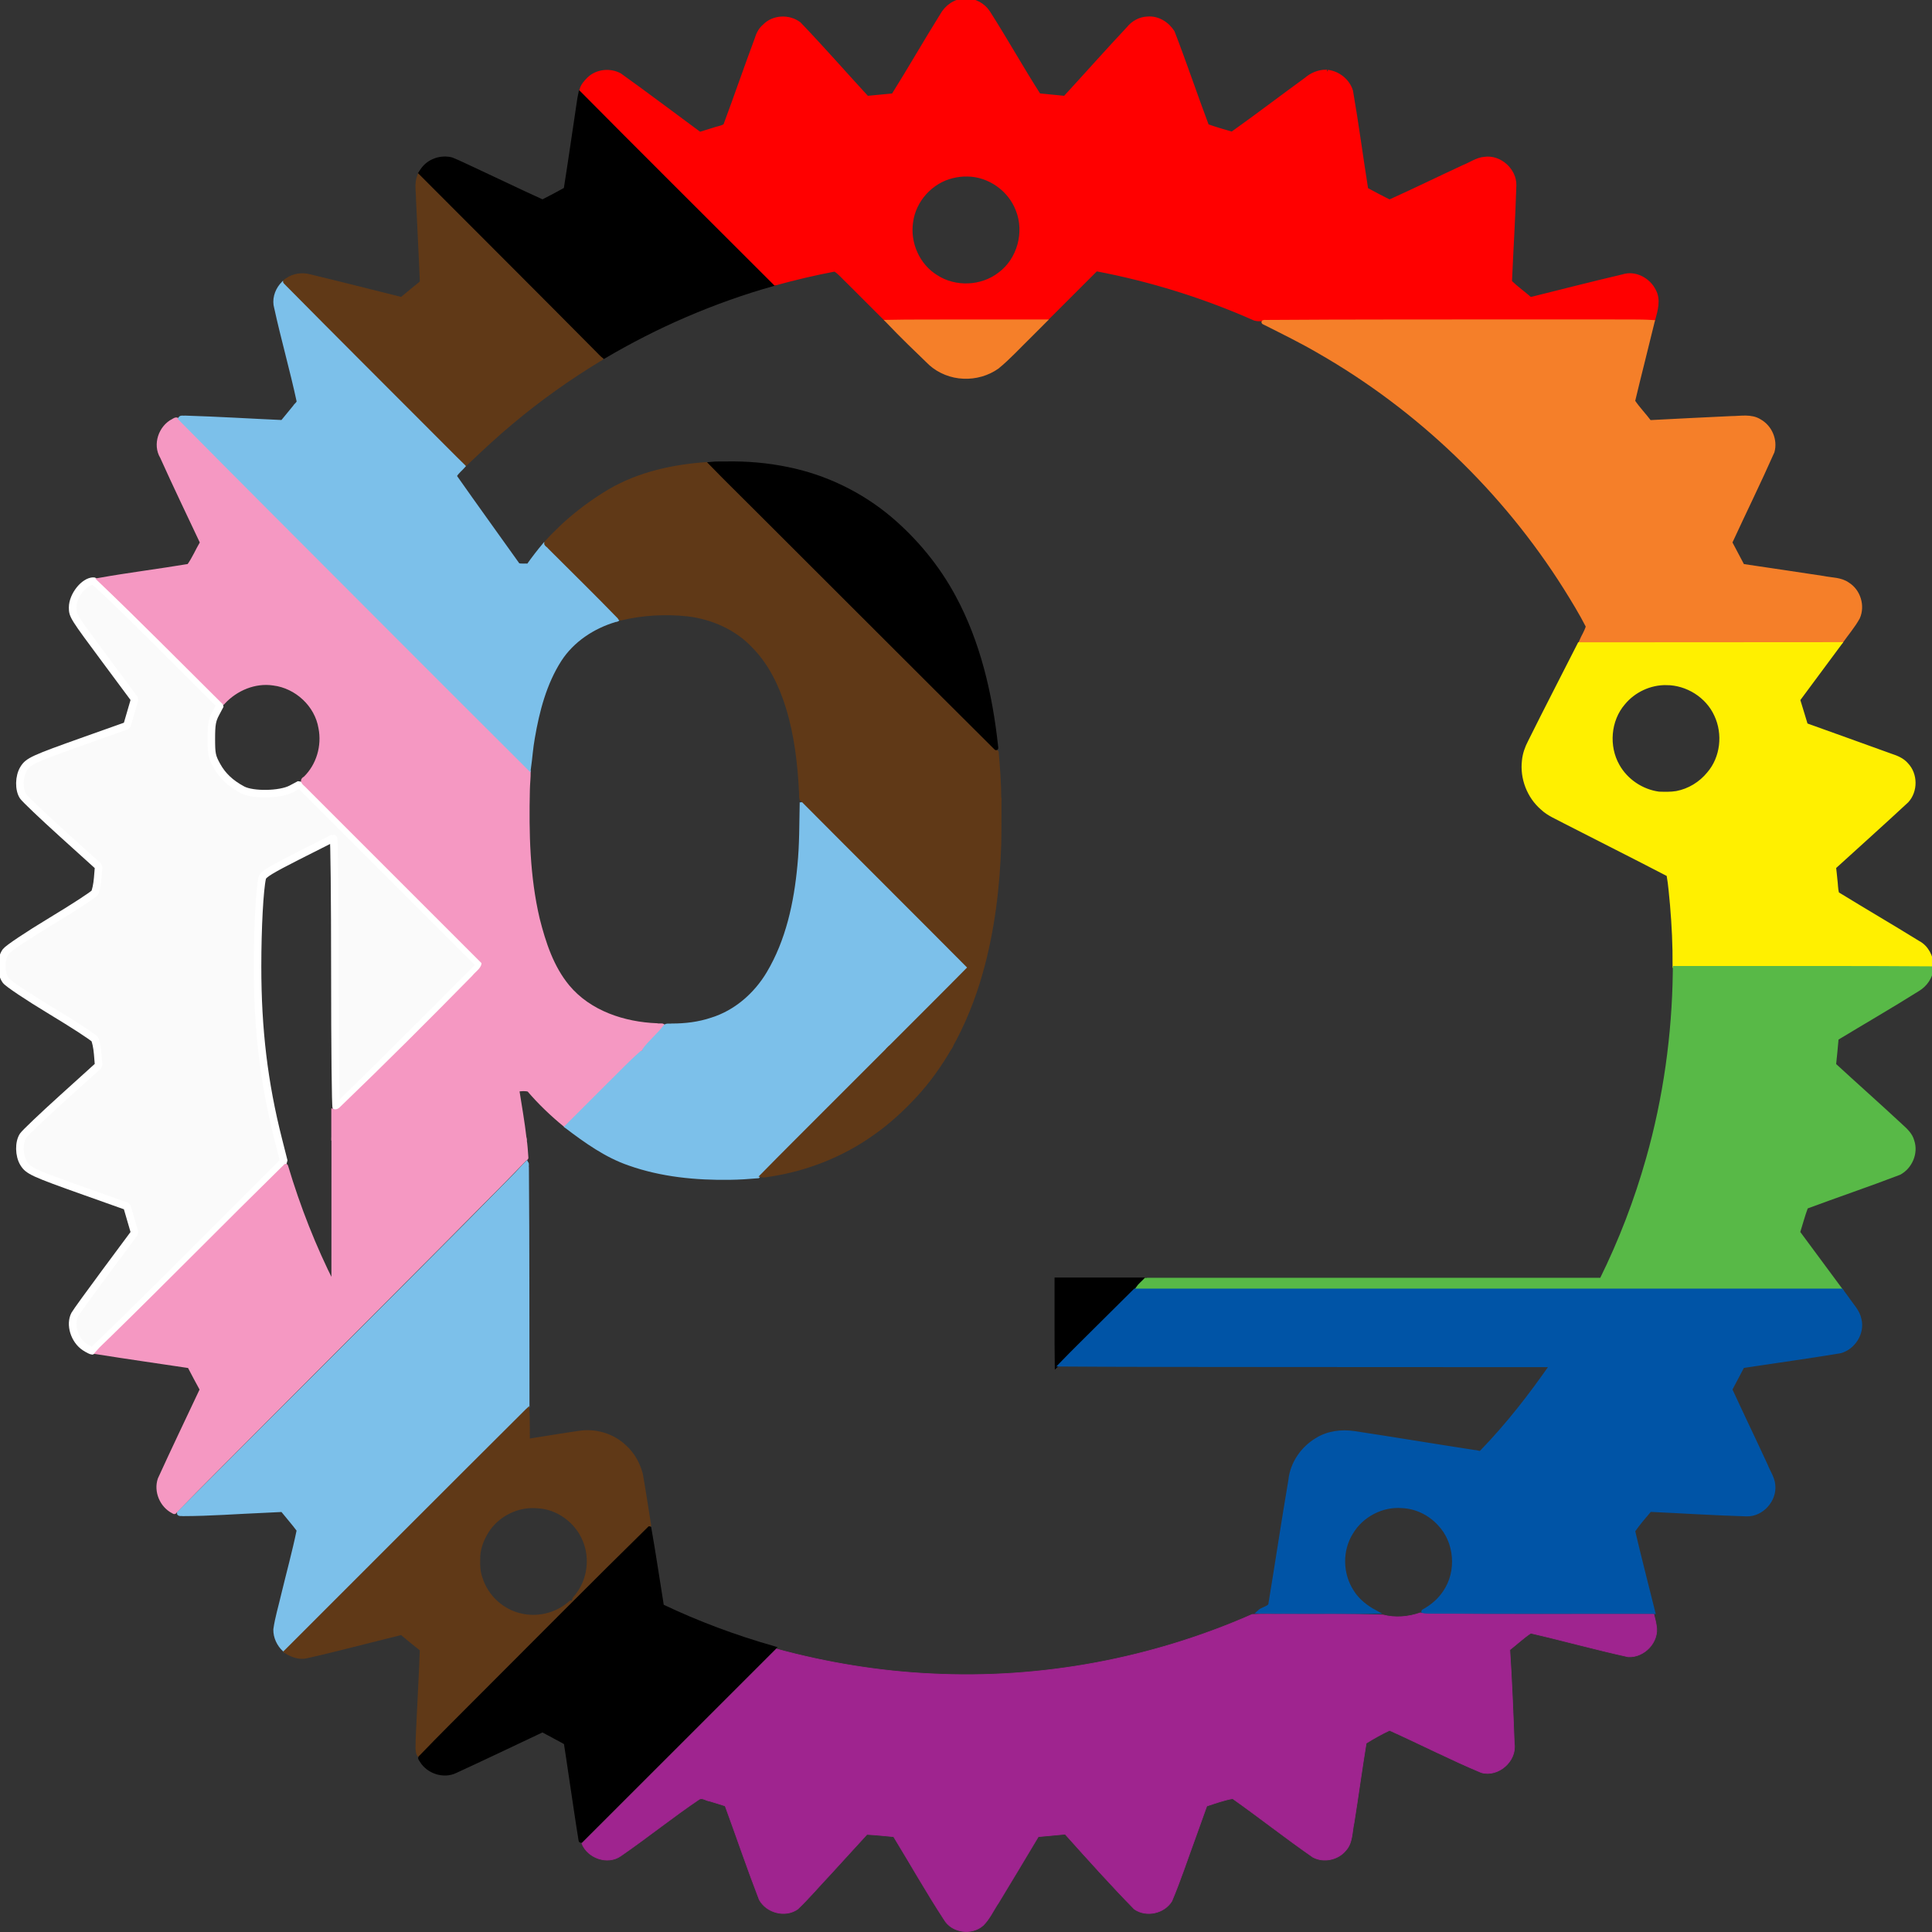 <?xml version="1.0" encoding="UTF-8" standalone="no"?>
<!-- Created with Inkscape (http://www.inkscape.org/) -->

<svg
   width="512"
   height="512"
   viewBox="0 0 512 512"
   version="1.1"
   id="svg5"
   xml:space="preserve"
   inkscape:version="1.3 (0e150ed6c4, 2023-07-21)"
   sodipodi:docname="popcorn_progress-2.svg"
   inkscape:export-filename="popcorn.png"
   inkscape:export-xdpi="96"
   inkscape:export-ydpi="96"
   xmlns:inkscape="http://www.inkscape.org/namespaces/inkscape"
   xmlns:sodipodi="http://sodipodi.sourceforge.net/DTD/sodipodi-0.dtd"
   xmlns="http://www.w3.org/2000/svg"
   xmlns:svg="http://www.w3.org/2000/svg"><rect x="0" y="0" width="512" height="512" fill="#333333" stroke="none"/><sodipodi:namedview
     id="namedview7"
     pagecolor="#505050"
     bordercolor="#eeeeee"
     borderopacity="1"
     inkscape:showpageshadow="0"
     inkscape:pageopacity="0"
     inkscape:pagecheckerboard="0"
     inkscape:deskcolor="#505050"
     inkscape:document-units="px"
     showgrid="false"
     inkscape:zoom="1.1697842"
     inkscape:cx="209.86777"
     inkscape:cy="202.17405"
     inkscape:window-width="1920"
     inkscape:window-height="1009"
     inkscape:window-x="1912"
     inkscape:window-y="-8"
     inkscape:window-maximized="1"
     inkscape:current-layer="layer1" /><defs
     id="defs2" /><g
     inkscape:label="Layer 1"
     inkscape:groupmode="layer"
     id="layer1"><path
       style="fill:#fafafa;fill-opacity:1;fill-rule:nonzero;stroke:#ffffff;stroke-width:2;stroke-linecap:butt;stroke-linejoin:bevel;stroke-dasharray:none;stroke-opacity:1;paint-order:normal"
       d="m 22.5,357.006 c -2.797,-1.841 -4.085,-6.011 -2.672,-8.652 0.318,-0.594 4.017,-5.711 8.22,-11.372 l 7.642,-10.292 -1.02,-3.495 -1.02,-3.495 -11.076,-3.938 C 8.685,310.823 7.505,310.281 6.26,308.265 4.998,306.224 4.935,302.726 6.128,300.96 6.608,300.251 11.307,295.775 16.571,291.014 l 9.571,-8.657 -0.253,-3.054 c -0.139,-1.679 -0.508,-3.45 -0.821,-3.935 -0.313,-0.485 -5.504,-3.86 -11.536,-7.5 -6.157,-3.715 -11.42,-7.237 -12,-8.03 -1.408,-1.924 -1.408,-5.752 0,-7.677 0.58,-0.792 5.843,-4.315 12,-8.03 6.032,-3.64 11.223,-7.015 11.536,-7.5 0.313,-0.485 0.682,-2.256 0.821,-3.935 l 0.253,-3.054 -9.571,-8.657 c -5.264,-4.761 -9.963,-9.237 -10.443,-9.946 -1.193,-1.765 -1.13,-5.264 0.131,-7.305 1.246,-2.015 2.426,-2.558 16.316,-7.497 l 11.076,-3.938 1.02,-3.495 1.02,-3.495 -7.642,-10.292 C 19.372,163.333 19.25,163.139 19.25,160.983 19.25,157.832 22.302,154 24.812,154 c 0.382,0 8.083,7.392 17.114,16.426 l 16.42,16.426 -1.169,2.199 c -0.975,1.834 -1.17,2.946 -1.173,6.699 -0.003,4.051 0.143,4.765 1.471,7.162 1.494,2.698 3.6,4.684 6.776,6.393 2.722,1.465 10.005,1.335 12.95,-0.231 l 2.2,-1.17 23.925,23.921 23.925,23.921 -18.872,18.877 C 97.997,285.005 89.335,293.5 89.127,293.5 88.92,293.5 88.75,277.394 88.75,257.708 c 0,-19.685 -0.169,-35.714 -0.375,-35.619 -0.206,0.095 -4.477,2.25 -9.49,4.789 -7.092,3.592 -9.173,4.867 -9.375,5.744 -0.712,3.087 -1.259,13.301 -1.26,23.498 -6.15e-4,16.711 1.7,30.873 5.509,45.88 l 1.459,5.75 -25.107,25.125 C 36.302,346.694 24.778,357.999 24.502,357.997 24.226,357.995 23.325,357.549 22.5,357.006 Z"
       id="path67" /><path
       style="fill:#f598c2;fill-opacity:1;fill-rule:nonzero;stroke:#f598c2;stroke-width:1;stroke-linecap:square;stroke-linejoin:miter;stroke-miterlimit:4;stroke-dasharray:none;stroke-opacity:1;paint-order:normal"
       d="m 45.889,111.467 c -3.386,1.721 -4.989,6.335 -2.973,9.659 3.414,7.605 7.048,15.108 10.591,22.653 -1.2,2.018 -2.13,4.279 -3.487,6.155 -7.893,1.323 -15.847,2.303 -23.725,3.701 11.155,10.639 21.974,21.625 32.926,32.474 3.346,-3.577 8.348,-5.693 13.261,-4.941 6.086,0.752 11.419,5.666 12.413,11.758 0.938,4.751 -0.548,9.889 -4.031,13.288 -1.452,0.805 0.096,1.553 0.743,2.318 15.497,15.498 30.995,30.995 46.492,46.493 0.111,1.757 -1.681,2.729 -2.631,3.958 -11.493,11.69 -23.089,23.283 -34.909,34.642 -0.557,0.623 -1.419,1.051 -2.259,0.77 0,2.455 0,4.909 0,7.364 16.919,0 33.838,0 50.757,0 -0.509,-4.329 -1.261,-8.66 -1.94,-12.939 0.954,-0.176 2.136,-0.256 3.004,0.014 2.907,3.41 6.178,6.519 9.638,9.365 8.587,-8.67 17.354,-17.165 25.76,-26.011 0.834,-0.743 -1.071,-0.338 -1.432,-0.516 -8.718,-0.335 -17.855,-3.32 -23.598,-10.2 -4.239,-5.109 -6.347,-11.586 -7.953,-17.927 -2.642,-11.228 -2.873,-22.849 -2.612,-34.327 0.035,-1.577 0.226,-3.225 0.211,-4.761 -30.345,-30.609 -60.902,-61.008 -91.357,-91.508 -0.828,-0.474 -1.468,-2.253 -2.441,-1.722 -0.149,0.081 -0.297,0.162 -0.446,0.243 z"
       id="path68" /><path
       style="fill:#7cc0ea;fill-opacity:1;fill-rule:nonzero;stroke:#7cc0ea;stroke-width:1;stroke-linecap:square;stroke-linejoin:miter;stroke-miterlimit:4;stroke-dasharray:none;stroke-opacity:1;paint-order:normal"
       d="m 139.531,308.244 c -1.151,1.16 -2.222,2.44 -3.401,3.591 -16.781,17.089 -33.767,33.976 -50.672,50.942 -12.688,12.722 -25.417,25.409 -38.084,38.147 -0.065,0.512 0.815,0.273 1.126,0.364 7.194,-0.01 14.373,-0.581 21.558,-0.874 1.587,-0.077 3.175,-0.153 4.762,-0.23 1.424,1.781 2.966,3.511 4.31,5.33 -1.183,5.737 -2.743,11.392 -4.114,17.087 -0.699,3.063 -1.638,6.086 -2.079,9.2 -0.048,2.074 0.918,4.068 2.42,5.469 21.488,-21.486 42.975,-42.971 64.463,-64.457 -0.051,-21.137 0.024,-42.275 -0.152,-63.411 -0.105,-0.29 0.146,-1.021 -0.136,-1.157 z"
       id="path70" /><path
       style="fill:#f598c2;fill-opacity:1;fill-rule:nonzero;stroke:#f598c2;stroke-width:1;stroke-linecap:square;stroke-linejoin:miter;stroke-miterlimit:4;stroke-dasharray:none;stroke-opacity:1;paint-order:normal"
       d="m 88.337,321.225 c -0.003,6.43 -0.005,12.861 -0.008,19.291 -5.099,-10.067 -9.236,-20.614 -12.462,-31.425 -0.097,-0.532 -0.5,0.294 -0.715,0.369 -15.265,14.986 -30.252,30.252 -45.552,45.202 -1.251,1.254 -2.608,2.422 -3.77,3.755 8.101,1.286 16.222,2.44 24.333,3.658 1.067,2.066 2.164,4.117 3.281,6.157 -3.717,7.92 -7.524,15.799 -11.143,23.764 -1.101,3.243 0.543,7.087 3.594,8.608 0.173,0.114 0.456,0.295 0.485,-0.018 7.008,-7.201 14.141,-14.281 21.22,-21.412 21.463,-21.55 43.002,-43.024 64.39,-64.649 2.388,-2.385 4.694,-4.852 7.064,-7.254 0.176,-0.253 0.588,-0.21 0.466,-0.615 -0.111,-1.576 -0.204,-3.161 -0.445,-4.722 -16.91,0 -33.821,0 -50.731,0 -0.003,6.43 -0.005,12.861 -0.007,19.291 z"
       id="path71" /><path
       style="fill:#7cc0ea;fill-opacity:1;fill-rule:nonzero;stroke:#7cc0ea;stroke-width:1;stroke-linecap:square;stroke-linejoin:miter;stroke-miterlimit:4;stroke-dasharray:none;stroke-opacity:1;paint-order:normal"
       d="m 212.434,212.631 c -0.124,5.58 -0.056,11.174 -0.613,16.736 -0.918,9.892 -3.067,19.925 -8.2,28.545 -3.384,5.668 -8.682,10.31 -15.046,12.271 -3.377,1.132 -6.938,1.565 -10.489,1.558 -0.567,0.116 -1.361,-0.152 -1.81,0.262 -1.653,2.228 -3.896,3.987 -5.544,6.224 -0.015,0.404 -0.259,0.846 -0.714,0.76 -3.001,2.611 -5.719,5.54 -8.57,8.316 -3.761,3.757 -7.519,7.518 -11.278,11.277 5.119,3.874 10.434,7.695 16.56,9.805 8.549,3.034 17.718,3.914 26.742,3.778 2.471,-0.035 4.937,-0.195 7.398,-0.41 18.459,-18.459 36.919,-36.919 55.378,-55.378 -14.604,-14.578 -29.169,-29.23 -43.815,-43.744 z"
       id="path72" /><path
       style="fill:#7cc0ea;fill-opacity:1;fill-rule:nonzero;stroke:#7cc0ea;stroke-width:1;stroke-linecap:square;stroke-linejoin:miter;stroke-miterlimit:4;stroke-dasharray:none;stroke-opacity:1;paint-order:normal"
       d="m 74.531,75.635 c -1.325,1.628 -1.972,3.866 -1.374,5.921 1.814,8.299 4.167,16.473 5.953,24.778 -0.002,0.595 -0.731,0.969 -1.005,1.477 -1.093,1.338 -2.191,2.67 -3.288,4.005 -8.585,-0.376 -17.164,-0.919 -25.753,-1.177 -0.403,0.092 -1.147,-0.171 -1.378,0.262 16.545,16.748 33.216,33.374 49.841,50.044 14.224,14.221 28.423,28.49 42.681,42.663 0.378,-2.665 0.543,-5.377 1.028,-8.036 1.229,-7.206 3.129,-14.49 7.11,-20.706 3.357,-5.188 8.792,-8.758 14.656,-10.508 1.303,-0.108 0.624,-0.692 -0.044,-1.273 -6.239,-6.239 -12.479,-12.478 -18.718,-18.717 -1.492,1.773 -2.903,3.612 -4.242,5.503 -0.877,-0.09 -1.899,0.096 -2.689,-0.16 -5.587,-7.847 -11.241,-15.655 -16.773,-23.535 0.549,-1.103 1.657,-1.867 2.445,-2.814 0.041,-0.549 -1.003,-1.087 -1.379,-1.632 C 106.07,106.191 90.535,90.652 75,75.114 c -0.156,0.174 -0.313,0.348 -0.469,0.522 z"
       id="path73" /><path
       style="fill:#603917;fill-opacity:1;fill-rule:nonzero;stroke:#603917;stroke-width:1;stroke-linecap:square;stroke-linejoin:miter;stroke-miterlimit:4;stroke-dasharray:none;stroke-opacity:1;paint-order:normal"
       d="m 187.321,122.952 c -8.891,0.619 -17.882,2.559 -25.651,7.081 -4.434,2.615 -8.596,5.702 -12.385,9.185 -1.543,1.516 -3.146,2.987 -4.562,4.623 -0.197,0.441 0.66,0.773 0.889,1.17 6.118,6.132 12.321,12.181 18.349,18.402 0.29,0.094 0.219,0.703 0.591,0.509 5.76,-1.384 11.761,-1.698 17.647,-1.086 6.594,0.779 13.065,3.62 17.616,8.537 4.363,4.441 7.113,10.21 8.939,16.099 2.249,7.335 3.14,15.009 3.5,22.65 0.043,0.527 -0.046,1.096 0.082,1.599 16.775,0.1 33.551,0.041 50.327,0.058 0.732,0 1.463,0 2.195,0 -0.023,-4.142 -0.332,-8.279 -0.692,-12.404 -23.583,-23.565 -47.127,-47.168 -70.742,-70.7 -1.958,-1.897 -3.829,-3.894 -5.889,-5.681 -0.062,-0.047 -0.136,-0.057 -0.212,-0.042 z"
       id="path74" /><path
       style="fill:#603917;fill-opacity:1;fill-rule:nonzero;stroke:#603917;stroke-width:1;stroke-linecap:square;stroke-linejoin:miter;stroke-miterlimit:4;stroke-dasharray:none;stroke-opacity:1;paint-order:normal"
       d="m 213.078,211.842 c -0.881,-0.165 -0.239,0.315 0.091,0.651 14.576,14.667 29.253,29.232 43.82,43.908 -6.984,7.088 -14.053,14.093 -21.08,21.139 5.309,0 10.619,0 15.928,0 3.495,-6.241 6.188,-12.915 8.122,-19.798 3.127,-11.08 4.522,-22.59 4.883,-34.077 0.081,-3.917 0.044,-7.835 0.057,-11.753 -17.274,-0.025 -34.548,-0.071 -51.822,-0.069 z"
       id="path75" /><path
       style="fill:#603917;fill-opacity:1;fill-rule:nonzero;stroke:#603917;stroke-width:1;stroke-linecap:square;stroke-linejoin:miter;stroke-miterlimit:4;stroke-dasharray:none;stroke-opacity:1;paint-order:normal"
       d="m 218.916,294.532 c -5.636,5.657 -11.317,11.285 -16.904,16.981 0.692,0.131 1.451,-0.146 2.161,-0.207 9.702,-1.51 19.076,-5.214 27.075,-10.928 4.103,-2.875 7.811,-6.273 11.212,-9.944 3.6,-3.863 6.654,-8.205 9.311,-12.761 -5.317,-0.015 -10.633,-0.03 -15.95,-0.045 -5.635,5.635 -11.27,11.27 -16.905,16.905 z"
       id="path76" /><path
       style="fill:#603917;fill-opacity:1;fill-rule:nonzero;stroke:#603917;stroke-width:1;stroke-linecap:square;stroke-linejoin:miter;stroke-miterlimit:4;stroke-dasharray:none;stroke-opacity:1;paint-order:normal"
       d="m 111.057,46.629 c -0.795,2.044 -0.304,4.265 -0.303,6.389 0.31,7.273 0.739,14.541 1.014,21.815 -1.795,1.449 -3.576,2.916 -5.346,4.396 -8.106,-2.006 -16.191,-4.102 -24.314,-6.038 -2.026,-0.547 -4.281,-0.263 -6.013,0.962 -0.14,0.169 -0.837,0.387 -0.486,0.651 14.403,14.573 28.919,29.033 43.391,43.538 1.507,1.492 3.007,3.042 4.521,4.496 3.949,-3.755 7.926,-7.487 12.124,-10.966 7.35,-6.167 15.196,-11.734 23.404,-16.699 0.524,-0.152 0.455,-0.44 0.057,-0.713 -6.77,-6.971 -13.688,-13.797 -20.542,-20.685 -9.134,-9.136 -18.27,-18.27 -27.405,-27.406 -0.034,0.087 -0.067,0.174 -0.101,0.261 z"
       id="path77" /><path
       style="fill:#603917;fill-opacity:1;fill-rule:nonzero;stroke:#603917;stroke-width:1;stroke-linecap:square;stroke-linejoin:miter;stroke-miterlimit:4;stroke-dasharray:none;stroke-opacity:1;paint-order:normal"
       d="m 139.762,373.748 c -21.376,21.267 -42.664,42.621 -63.994,63.932 1.646,1.062 3.689,1.784 5.648,1.251 5.623,-1.235 11.184,-2.74 16.776,-4.109 2.738,-0.686 5.475,-1.372 8.213,-2.058 1.773,1.467 3.537,2.947 5.353,4.361 -0.186,5.7 -0.532,11.395 -0.786,17.093 -0.114,3.027 -0.348,6.054 -0.359,9.083 0.077,0.595 0.042,1.313 0.422,1.799 11.709,-11.599 23.34,-23.279 34.988,-34.94 1.803,-1.835 3.674,-3.636 5.427,-5.5 -0.254,-0.102 -0.525,0.341 -0.748,0.461 -3.476,2.858 -8.278,3.992 -12.661,2.956 -4.949,-1.079 -9.137,-4.946 -10.643,-9.778 -0.582,-1.585 -0.702,-3.277 -0.642,-4.951 -0.083,-2.666 0.883,-5.279 2.279,-7.515 2.755,-4.373 7.999,-7.051 13.161,-6.63 5.549,0.137 10.714,3.943 12.744,9.068 1.92,4.64 1.213,10.228 -1.793,14.25 -0.292,0.52 -0.881,0.909 -1.061,1.463 0.533,-0.338 0.988,-0.95 1.489,-1.389 6.178,-6.125 12.315,-12.291 18.47,-18.439 -0.733,-4.501 -1.381,-9.018 -2.189,-13.506 -0.726,-2.753 -2.166,-5.34 -4.298,-7.252 -3.146,-3.019 -7.733,-4.383 -12.03,-3.725 -4.546,0.653 -9.073,1.425 -13.611,2.132 -0.037,-2.699 0.021,-5.405 -0.111,-8.099 z"
       id="path78" /><path
       style="fill:#000000;fill-opacity:1;fill-rule:nonzero;stroke:#000000;stroke-width:1;stroke-linecap:square;stroke-linejoin:miter;stroke-miterlimit:4;stroke-dasharray:none;stroke-opacity:1;paint-order:normal"
       d="m 172.089,404.998 c -14.796,14.516 -29.377,29.249 -44.038,43.9 -5.52,5.563 -11.11,11.058 -16.54,16.709 -0.488,0.277 0.035,0.689 0.181,1 1.778,2.969 5.914,4.338 9.054,2.775 7.706,-3.54 15.351,-7.211 23.022,-10.825 2.035,1.132 4.126,2.168 6.147,3.319 0.442,2.639 0.791,5.334 1.204,7.993 0.898,5.917 1.736,11.844 2.692,17.751 0.057,0.644 0.479,-0.18 0.706,-0.3 16.895,-16.825 33.736,-33.706 50.602,-50.561 -10.17,-2.899 -20.127,-6.581 -29.672,-11.14 -1.115,-6.864 -2.116,-13.748 -3.326,-20.596 -0.006,-0.003 -0.007,-0.068 -0.029,-0.026 z"
       id="path79" /><path
       style="fill:#000000;fill-opacity:1;fill-rule:nonzero;stroke:#000000;stroke-width:1;stroke-linecap:square;stroke-linejoin:miter;stroke-miterlimit:4;stroke-dasharray:none;stroke-opacity:1;paint-order:normal"
       d="m 192.354,122.788 c -1.297,0.029 -2.643,-0.033 -3.91,0.1 4.273,4.406 8.685,8.678 13.01,13.035 20.84,20.784 41.621,41.627 62.494,62.378 0.256,0.118 -0.005,-0.561 0.044,-0.689 -1.497,-13.653 -4.64,-27.349 -11.219,-39.506 -4.257,-7.895 -10.059,-14.939 -16.896,-20.735 -7.771,-6.546 -17.194,-11.098 -27.154,-13.11 -5.327,-1.106 -10.777,-1.569 -16.214,-1.472 l -0.088,1.2e-4 z"
       id="path80" /><path
       style="fill:#000000;fill-opacity:1;fill-rule:nonzero;stroke:#000000;stroke-width:1;stroke-linecap:square;stroke-linejoin:miter;stroke-miterlimit:4;stroke-dasharray:none;stroke-opacity:1;paint-order:normal"
       d="m 153.819,24.484 c -0.42,1.896 -0.614,3.867 -0.936,5.794 -1,6.619 -1.942,13.255 -2.994,19.86 -2.02,1.111 -4.049,2.214 -6.111,3.244 -6.15,-2.785 -12.239,-5.747 -18.37,-8.591 -1.913,-0.862 -3.788,-1.824 -5.739,-2.595 -2.588,-0.645 -5.5,0.187 -7.257,2.221 -0.386,0.426 -0.684,0.919 -1.006,1.393 15.666,15.706 31.377,31.367 46.993,47.123 0.552,0.541 1.068,1.138 1.683,1.606 6.968,-4.101 14.174,-7.799 21.607,-10.983 7.502,-3.224 15.205,-5.99 23.067,-8.199 C 187.781,58.399 170.845,41.4 153.827,24.484 Z"
       id="path81" /><path
       style="fill:#000000;fill-opacity:1;fill-rule:nonzero;stroke:#000000;stroke-width:1;stroke-linecap:square;stroke-linejoin:miter;stroke-miterlimit:4;stroke-dasharray:none;stroke-opacity:1;paint-order:normal"
       d="m 279.969,350.438 c 0.009,3.792 -0.012,7.584 0.047,11.375 7.633,-7.549 15.198,-15.166 22.797,-22.75 -7.615,0 -15.229,0 -22.844,0 0,3.792 0,7.583 0,11.375 z"
       id="path82" /><path
       style="fill:#ff0000;fill-opacity:1;fill-rule:nonzero;stroke:#ff0000;stroke-width:1;stroke-linecap:square;stroke-linejoin:miter;stroke-miterlimit:4;stroke-dasharray:none;stroke-opacity:1;paint-order:normal"
       d="m 255.814,0.115 c -2.65,-0.046 -5.01,1.689 -6.245,3.954 -4.373,7.007 -8.475,14.18 -12.857,21.18 -2.308,0.208 -4.614,0.44 -6.921,0.662 -6.016,-6.52 -11.844,-13.217 -17.993,-19.612 -2.677,-2.044 -6.814,-1.891 -9.197,0.544 -1.086,0.895 -1.729,2.151 -2.121,3.481 -2.842,7.614 -5.477,15.307 -8.313,22.92 -0.886,0.654 -2.106,0.693 -3.122,1.104 -1.204,0.365 -2.404,0.743 -3.606,1.117 -7.067,-5.198 -14.058,-10.506 -21.196,-15.603 -2.608,-1.392 -6.062,-1.045 -8.209,1.037 -0.801,0.819 -1.687,1.747 -1.948,2.886 15.883,16.054 31.923,31.951 47.888,47.923 1.147,1.145 2.294,2.29 3.441,3.435 5.223,-1.434 10.505,-2.687 15.826,-3.688 1.328,0.789 2.303,2.087 3.45,3.118 3.359,3.344 6.706,6.702 10.059,10.053 14.167,0 28.333,0 42.5,0 4.417,-4.416 8.834,-8.832 13.251,-13.248 14.455,2.727 28.579,7.148 42.029,13.103 1.18,0.323 2.481,0.059 3.71,0.145 4.983,0 9.966,0 14.948,0 0,-21.887 0,-43.774 0,-65.661 -1.872,0.064 -3.65,0.82 -5.057,2.045 -6.564,4.769 -13.016,9.694 -19.623,14.401 -2.217,-0.631 -4.452,-1.282 -6.614,-2.051 -3.109,-8.258 -5.908,-16.635 -9.093,-24.864 -1.426,-2.241 -3.979,-3.861 -6.7,-3.611 -2.012,0.063 -3.894,1.122 -5.128,2.69 -5.671,6.036 -11.156,12.243 -16.764,18.336 -2.289,-0.231 -4.593,-0.445 -6.875,-0.676 -4.623,-7.208 -8.787,-14.702 -13.399,-21.917 -1.312,-2.051 -3.674,-3.334 -6.121,-3.204 z m 0.45,46.162 c 5.816,0.014 11.344,3.89 13.402,9.319 2.385,5.907 0.397,13.263 -4.76,17.048 -4.753,3.68 -11.793,3.973 -16.827,0.679 -4.831,-2.965 -7.445,-8.93 -6.595,-14.501 0.744,-5.754 5.269,-10.751 10.909,-12.092 1.263,-0.318 2.568,-0.472 3.871,-0.453 z"
       id="path83" /><path
       style="fill:#ff0000;fill-opacity:1;fill-rule:nonzero;stroke:#ff0000;stroke-width:1;stroke-linecap:square;stroke-linejoin:miter;stroke-miterlimit:4;stroke-dasharray:none;stroke-opacity:1;paint-order:normal"
       d="m 351.841,19.003 c -0.212,5.134 -0.097,10.287 -0.144,15.428 -0.016,16.731 -0.006,33.463 -0.009,50.194 28.83,0 57.66,0 86.49,0 0.653,-2.426 1.48,-5.168 0.194,-7.543 -1.429,-2.968 -5.049,-4.953 -8.289,-3.879 -8.195,1.916 -16.345,4.019 -24.513,6.045 -1.763,-1.549 -3.706,-2.914 -5.383,-4.546 0.37,-8.533 0.911,-17.06 1.166,-25.597 0.087,-4.031 -3.884,-7.61 -7.893,-7.05 -1.993,0.146 -3.666,1.393 -5.482,2.107 -6.594,3.052 -13.139,6.26 -19.753,9.239 -2.063,-1.036 -4.111,-2.107 -6.135,-3.218 -1.38,-8.68 -2.516,-17.399 -4.025,-26.058 -0.833,-2.739 -3.395,-4.795 -6.224,-5.122 z"
       id="path84" /><path
       style="fill:#f57f29;fill-opacity:1;fill-rule:nonzero;stroke:#f57f29;stroke-width:1;stroke-linecap:square;stroke-linejoin:miter;stroke-miterlimit:4;stroke-dasharray:none;stroke-opacity:1;paint-order:normal"
       d="m 402.758,85.147 c -22.416,0.034 -44.833,-0.027 -67.249,0.138 -0.566,-0.051 -1.127,0.018 -0.297,0.349 4.827,2.441 9.696,4.811 14.367,7.548 26.417,15.135 49.02,36.835 65.246,62.594 2.083,3.341 4.157,6.712 5.944,10.215 -0.392,1.438 -1.26,2.699 -1.831,4.07 22.982,0.114 45.965,0.043 68.947,0.064 1.509,-2.146 3.248,-4.156 4.518,-6.455 1.385,-3.101 0.197,-7.043 -2.685,-8.846 -1.908,-1.372 -4.363,-1.231 -6.567,-1.697 -7.105,-1.087 -14.218,-2.126 -21.328,-3.186 -1.055,-2.074 -2.204,-4.1 -3.26,-6.172 3.705,-8.04 7.622,-15.985 11.202,-24.082 0.855,-3.082 -0.636,-6.563 -3.427,-8.117 -2.271,-1.434 -5.031,-0.807 -7.549,-0.802 -7.201,0.366 -14.406,0.662 -21.604,1.07 -1.406,-1.878 -3.075,-3.57 -4.373,-5.519 1.667,-7.01 3.492,-14.045 5.172,-21.012 -3.702,-0.24 -7.429,-0.101 -11.141,-0.156 -8.028,-0.013 -16.056,-0.005 -24.085,-0.004 z"
       id="path85" /><path
       style="fill:#fff000;fill-opacity:1;fill-rule:nonzero;stroke:#fff000;stroke-width:1;stroke-linecap:square;stroke-linejoin:miter;stroke-miterlimit:4;stroke-dasharray:none;stroke-opacity:1;paint-order:normal"
       d="m 453.018,170.7 c -11.494,0.007 -22.987,0.015 -34.481,0.022 -4.376,8.635 -8.841,17.226 -13.144,25.897 -0.81,1.544 -1.392,3.208 -1.563,4.95 -0.56,4.662 1.315,9.545 4.882,12.608 1.751,1.669 4.064,2.517 6.147,3.673 9.085,4.666 18.225,9.235 27.281,13.95 0.489,2.649 0.66,5.352 0.932,8.031 0.46,5.367 0.72,10.753 0.681,16.141 22.744,0 45.489,0 68.233,0 -0.125,-2.485 -1.398,-5.028 -3.673,-6.192 -7.102,-4.388 -14.317,-8.597 -21.43,-12.965 -0.328,-1.253 -0.286,-2.583 -0.469,-3.866 -0.111,-1.038 -0.194,-2.081 -0.34,-3.115 6.424,-5.857 12.91,-11.649 19.274,-17.57 2.426,-2.628 2.399,-7.09 -0.097,-9.667 -1.062,-1.247 -2.601,-1.873 -4.117,-2.368 -7.499,-2.736 -15.027,-5.393 -22.533,-8.109 -0.692,-2.226 -1.336,-4.467 -2.039,-6.69 3.645,-4.918 7.29,-9.835 10.936,-14.753 -11.494,0.007 -22.987,0.015 -34.481,0.022 z m -11.417,10.361 c 5.508,0.009 10.89,3.362 13.17,8.405 2.35,4.988 1.687,11.333 -1.946,15.546 -2.141,2.628 -5.186,4.496 -8.525,5.121 -1.534,0.257 -3.107,0.205 -4.655,0.163 -4.521,-0.593 -8.689,-3.374 -10.92,-7.358 -2.934,-5.143 -2.383,-12.092 1.505,-16.6 2.756,-3.348 7.033,-5.342 11.371,-5.277 z"
       id="path86" /><path
       style="fill:#58b947;fill-opacity:1;fill-rule:nonzero;stroke:#58b947;stroke-width:1;stroke-linecap:square;stroke-linejoin:miter;stroke-miterlimit:4;stroke-dasharray:none;stroke-opacity:1;paint-order:normal"
       d="m 443.811,257.594 c -0.221,16.714 -2.543,33.41 -7.103,49.497 -3.106,11.025 -7.235,21.761 -12.302,32.034 -40.259,0 -80.518,0 -120.776,0 -0.695,0.748 -1.628,1.501 -2.162,2.281 32.097,0.118 64.195,0.077 96.293,0.094 29.941,0 59.882,0 89.823,0 -3.665,-4.984 -7.362,-9.945 -11.041,-14.918 0.715,-2.237 1.303,-4.539 2.133,-6.724 8.211,-3.062 16.523,-5.86 24.703,-9.002 2.915,-1.582 4.51,-5.272 3.442,-8.448 -0.447,-1.746 -1.819,-2.965 -3.099,-4.131 -5.826,-5.424 -11.789,-10.699 -17.645,-16.09 0.226,-2.329 0.5,-4.655 0.675,-6.989 7.175,-4.341 14.438,-8.539 21.54,-13 1.989,-1.184 3.436,-3.298 3.634,-5.607 -20.516,-0.155 -41.033,-0.066 -61.549,-0.091 -2.188,0 -4.375,0 -6.562,0 -4.1e-4,0.365 -8.1e-4,0.729 -10e-4,1.094 z"
       id="path87" /><path
       style="fill:#0054a6;fill-opacity:1;fill-rule:nonzero;stroke:#0054a6;stroke-width:1;stroke-linecap:square;stroke-linejoin:miter;stroke-miterlimit:4;stroke-dasharray:none;stroke-opacity:1;paint-order:normal"
       d="m 290.956,351.762 c -3.279,3.284 -6.666,6.573 -9.855,9.878 20.344,0.15 40.689,0.105 61.033,0.138 23.013,0.013 46.026,0.022 69.04,0.034 -5.609,8.077 -11.678,15.871 -18.526,22.941 -0.46,0.55 -1.246,-0.034 -1.84,0.021 -10.651,-1.627 -21.276,-3.421 -31.93,-5.026 -3.356,-0.49 -6.918,-0.068 -9.841,1.746 -3.842,2.253 -6.649,6.304 -7.104,10.77 -1.883,11.031 -3.522,22.105 -5.354,33.142 -0.732,0.847 -2.091,0.997 -2.877,1.725 7.273,0.199 14.554,0.087 21.83,0.114 2.961,-0.017 5.965,0.013 8.9,-0.051 -2.401,-1.3 -4.635,-3.023 -6.089,-5.375 -3.056,-4.638 -3.192,-11.018 -0.194,-15.719 2.74,-4.562 8.108,-7.369 13.423,-6.932 3.764,0.161 7.356,1.931 9.884,4.708 4.553,4.751 5.132,12.664 1.41,18.073 -1.413,2.143 -3.425,3.823 -5.663,5.047 -0.353,0.365 0.996,0.069 1.242,0.178 19.904,0.131 39.808,0.056 59.712,0.076 -1.775,-7.184 -3.649,-14.353 -5.334,-21.553 1.335,-1.95 2.904,-3.734 4.428,-5.539 8.542,0.393 17.079,0.951 25.627,1.197 4.063,0.121 7.583,-3.879 7.086,-7.888 -0.174,-1.843 -1.312,-3.407 -1.967,-5.102 -3.098,-6.736 -6.338,-13.419 -9.429,-20.15 1.06,-2.065 2.201,-4.088 3.255,-6.156 8.618,-1.308 17.258,-2.495 25.857,-3.922 3.533,-0.953 6.025,-4.853 5.135,-8.454 -0.423,-2.208 -2.127,-3.831 -3.322,-5.646 -0.498,-0.677 -0.995,-1.353 -1.493,-2.03 -62.404,-0.002 -124.808,-0.005 -187.212,-0.008 -3.277,3.254 -6.554,6.508 -9.831,9.762 z"
       id="path88" /><path
       style="fill:#9f248f;fill-opacity:1;fill-rule:nonzero;stroke:#9f248f;stroke-width:0.177;stroke-linecap:square;stroke-linejoin:miter;stroke-miterlimit:4;stroke-dasharray:none;stroke-opacity:1;paint-order:normal"
       d="m 376.423,427.416 c -3.16,1.109 -6.625,1.419 -9.888,0.571 -8.764,-0.322 -17.54,-0.122 -26.309,-0.195 -2.796,0.044 -5.629,-0.098 -8.402,0.06 -26.597,11.713 -55.92,17.189 -84.951,15.721 -13.891,-0.656 -27.688,-2.921 -41.104,-6.566 -17.188,17.183 -34.377,34.366 -51.565,51.549 1.535,3.878 6.83,5.745 10.308,3.283 7.057,-4.855 13.728,-10.257 20.833,-15.039 0.836,-0.434 1.767,0.414 2.63,0.483 1.401,0.43 2.811,0.837 4.2,1.304 3.033,8.271 5.855,16.626 9.033,24.84 1.914,3.498 6.859,4.823 10.175,2.523 2.983,-2.835 5.652,-6.014 8.489,-9.005 3.316,-3.57 6.589,-7.263 9.878,-10.806 2.361,0.109 4.71,0.389 7.064,0.59 4.47,7.311 8.684,14.785 13.373,21.959 2.042,3.545 7.369,4.254 10.375,1.546 1.716,-1.701 2.71,-3.997 4.064,-5.98 3.556,-5.815 7.027,-11.681 10.539,-17.523 2.371,-0.22 4.741,-0.439 7.112,-0.658 6.017,6.713 12.035,13.437 18.343,19.877 3.172,2.18 7.898,1.145 9.918,-2.119 2.322,-5.484 4.178,-11.169 6.239,-16.76 1.009,-2.816 2.018,-5.632 3.028,-8.448 2.255,-0.742 4.517,-1.558 6.855,-1.978 7.167,5.075 14.065,10.529 21.283,15.53 2.823,1.514 6.623,0.728 8.663,-1.742 1.879,-1.996 1.662,-4.929 2.235,-7.433 1.123,-7.002 2.063,-14.048 3.212,-21.036 2.001,-1.236 4.064,-2.401 6.191,-3.405 8.143,3.661 16.095,7.752 24.334,11.195 4.472,1.282 9.429,-3.066 8.714,-7.688 -0.31,-8.289 -0.641,-16.579 -1.181,-24.857 1.858,-1.446 3.631,-3.118 5.558,-4.407 8.622,1.984 17.153,4.373 25.794,6.262 4.3,0.264 8.313,-3.97 7.476,-8.287 -0.132,-1.01 -0.43,-1.987 -0.661,-2.977 -19.841,-0.041 -39.683,0.094 -59.524,-0.097 -0.799,-0.006 -1.613,-0.023 -2.332,-0.286 z"
       id="path89" /><path
       style="fill:#f57f29;fill-opacity:1;fill-rule:nonzero;stroke:#f57f29;stroke-width:1;stroke-linecap:square;stroke-linejoin:miter;stroke-miterlimit:4;stroke-dasharray:none;stroke-opacity:1;paint-order:normal"
       d="m 251.898,85.167 c -5.511,0.025 -11.048,-0.022 -16.542,0.09 3.63,3.802 7.422,7.453 11.212,11.097 2.387,2.153 5.589,3.4 8.797,3.511 3.159,0.138 6.37,-0.762 8.952,-2.595 3.04,-2.494 5.692,-5.419 8.504,-8.159 1.313,-1.315 2.626,-2.631 3.939,-3.946 -8.287,7.69e-4 -16.575,-0.002 -24.862,0.002 z"
       id="path92" /></g></svg>
